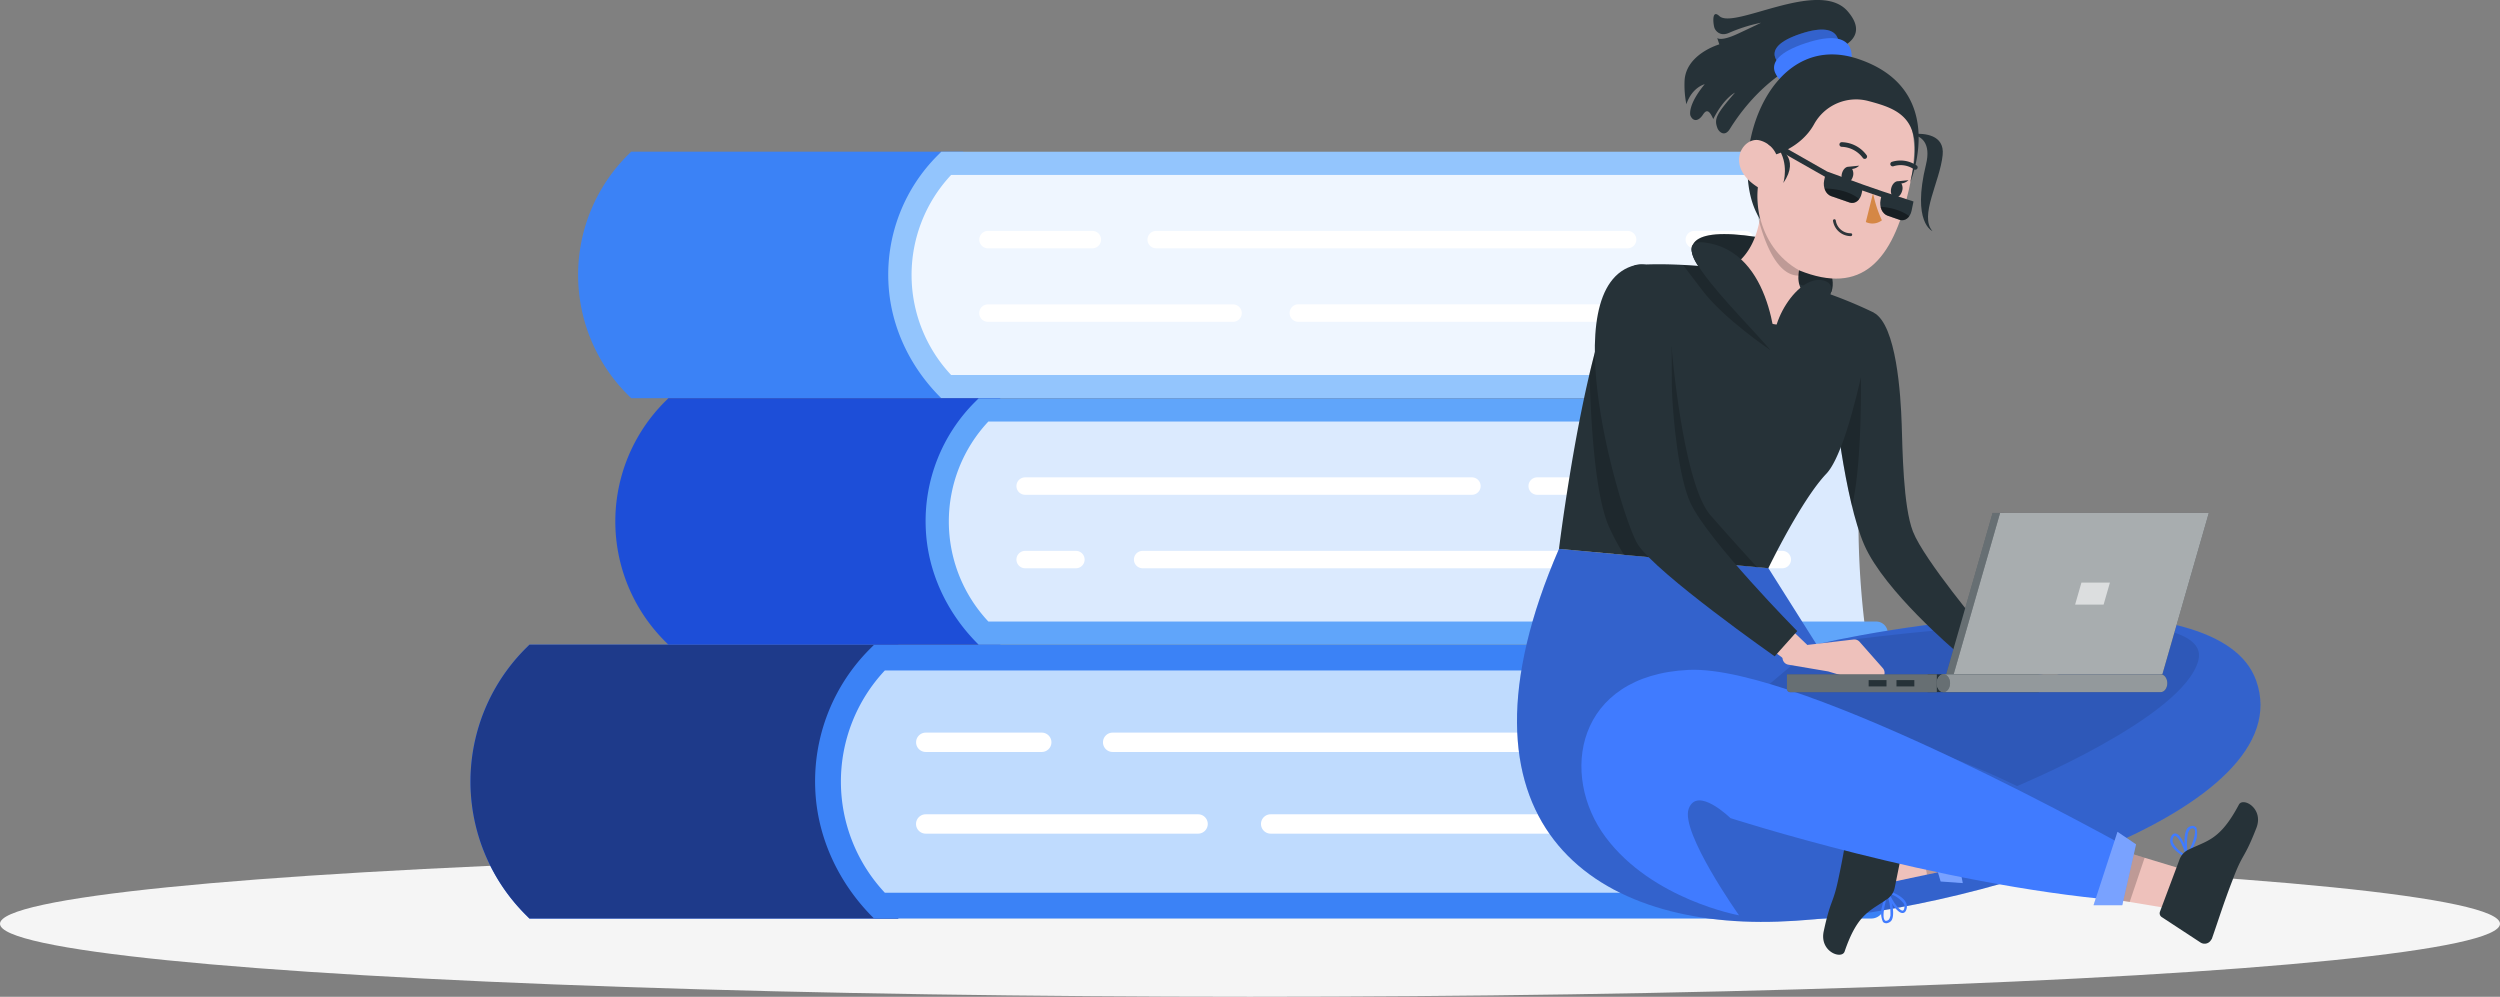 <svg xmlns="http://www.w3.org/2000/svg" viewBox="0 0 1077.8 429.74"><rect x="0" y="0" width="1077.8" height="429.74" fill="#808080" stroke="none"/><defs><style>.cls-1{fill:#f5f5f5;}.cls-2{fill:#bfdbfe;}.cls-3{fill:#407bff;}.cls-4{fill:#1e3a8a;}.cls-5{fill:#3b82f6;}.cls-16,.cls-21,.cls-22,.cls-6{fill:#fff;}.cls-7{fill:#eff6ff;}.cls-8{fill:#93c5fd;}.cls-9{fill:#dbeafe;}.cls-10{fill:#1d4ed8;}.cls-11{fill:#60a5fa;}.cls-12{fill:#263238;}.cls-13,.cls-14{opacity:0.2;}.cls-14,.cls-17{isolation:isolate;}.cls-15{fill:#eec1bb;}.cls-16{opacity:0.3;}.cls-17{opacity:0.1;}.cls-18{fill:#d58745;}.cls-19{fill:#2e353a;}.cls-20{opacity:0.4;}.cls-21{opacity:0.6;}.cls-22{opacity:0.5;}</style></defs><g id="Shadow"><ellipse id="_Path_" data-name="&lt;Path&gt;" class="cls-1" cx="538.9" cy="398.26" rx="538.9" ry="31.47"/></g><g id="Books"><path class="cls-2" d="M832.31,307.62H325.84V413.24H832.49A414,414,0,0,1,832.31,307.62Z" transform="translate(-30.76 -22.81)"/><path class="cls-3" d="M418.13,418.8H259l-1.63-1.63a81.17,81.17,0,0,1,0-114.8l1.63-1.63H418.13l-9.49,9.49a70.06,70.06,0,0,0,0,99.08Z" transform="translate(-30.76 -22.81)"/><path class="cls-4" d="M418.13,418.8H259l-1.63-1.63a81.17,81.17,0,0,1,0-114.8l1.63-1.63H418.13l-9.49,9.49a70.06,70.06,0,0,0,0,99.08Z" transform="translate(-30.76 -22.81)"/><path class="cls-5" d="M837.52,418.8H407.58l-.46-.46c-14.85-14.86-24.17-34.66-24.9-55.66A80.68,80.68,0,0,1,406,302.37l1.63-1.63H837.52a5.56,5.56,0,0,1,5.56,5.56h0a5.56,5.56,0,0,1-5.56,5.56H412.23a70.07,70.07,0,0,0,0,95.82H837.52a5.56,5.56,0,0,1,5.56,5.56h0A5.56,5.56,0,0,1,837.52,418.8Z" transform="translate(-30.76 -22.81)"/><path class="cls-6" d="M792.57,347H768.25a4.17,4.17,0,0,1-4.17-4.17h0a4.17,4.17,0,0,1,4.17-4.17h24.32a4.17,4.17,0,0,1,4.16,4.17h0A4.17,4.17,0,0,1,792.57,347Z" transform="translate(-30.76 -22.81)"/><path class="cls-6" d="M736.28,347H510.45a4.17,4.17,0,0,1-4.17-4.17h0a4.17,4.17,0,0,1,4.17-4.17H736.28a4.17,4.17,0,0,1,4.17,4.17h0A4.17,4.17,0,0,1,736.28,347Z" transform="translate(-30.76 -22.81)"/><path class="cls-6" d="M479.88,347h-50a4.17,4.17,0,0,1-4.17-4.17h0a4.17,4.17,0,0,1,4.17-4.17h50a4.17,4.17,0,0,1,4.17,4.17h0A4.17,4.17,0,0,1,479.88,347Z" transform="translate(-30.76 -22.81)"/><path class="cls-6" d="M792.57,382.21h-214a4.17,4.17,0,0,1-4.17-4.17h0a4.17,4.17,0,0,1,4.17-4.17h214a4.16,4.16,0,0,1,4.16,4.17h0A4.17,4.17,0,0,1,792.57,382.21Z" transform="translate(-30.76 -22.81)"/><path class="cls-6" d="M547.28,382.21H429.85a4.17,4.17,0,0,1-4.17-4.17h0a4.17,4.17,0,0,1,4.17-4.17H547.28a4.17,4.17,0,0,1,4.17,4.17h0A4.17,4.17,0,0,1,547.28,382.21Z" transform="translate(-30.76 -22.81)"/><path class="cls-7" d="M818.89,94.43H363.06v95H819A372.85,372.85,0,0,1,818.89,94.43Z" transform="translate(-30.76 -22.81)"/><path class="cls-5" d="M446.12,194.48H302.86L301.39,193a73.07,73.07,0,0,1,0-103.33l1.47-1.46H446.12l-8.54,8.54a63,63,0,0,0,0,89.17Z" transform="translate(-30.76 -22.81)"/><path class="cls-8" d="M823.57,194.48h-387l-.41-.41c-13.37-13.38-21.75-31.19-22.41-50.1a72.65,72.65,0,0,1,21.36-54.28l1.46-1.46h387a5,5,0,0,1,5,5h0a5,5,0,0,1-5,5H440.81a63.06,63.06,0,0,0,0,86.25H823.57a5,5,0,0,1,5,5h0A5,5,0,0,1,823.57,194.48Z" transform="translate(-30.76 -22.81)"/><path class="cls-6" d="M783.11,129.86H761.23a3.75,3.75,0,0,1-3.76-3.75h0a3.75,3.75,0,0,1,3.76-3.75h21.88a3.75,3.75,0,0,1,3.75,3.75h0A3.75,3.75,0,0,1,783.11,129.86Z" transform="translate(-30.76 -22.81)"/><path class="cls-6" d="M732.46,129.86H529.21a3.75,3.75,0,0,1-3.75-3.75h0a3.75,3.75,0,0,1,3.75-3.75H732.46a3.75,3.75,0,0,1,3.75,3.75h0A3.75,3.75,0,0,1,732.46,129.86Z" transform="translate(-30.76 -22.81)"/><path class="cls-6" d="M501.7,129.86h-45a3.75,3.75,0,0,1-3.75-3.75h0a3.75,3.75,0,0,1,3.75-3.75h45a3.75,3.75,0,0,1,3.75,3.75h0A3.75,3.75,0,0,1,501.7,129.86Z" transform="translate(-30.76 -22.81)"/><path class="cls-6" d="M783.11,161.55H590.5a3.75,3.75,0,0,1-3.75-3.75h0A3.75,3.75,0,0,1,590.5,154H783.11a3.75,3.75,0,0,1,3.75,3.76h0A3.75,3.75,0,0,1,783.11,161.55Z" transform="translate(-30.76 -22.81)"/><path class="cls-6" d="M562.36,161.55H456.67a3.75,3.75,0,0,1-3.75-3.75h0a3.75,3.75,0,0,1,3.75-3.76H562.36a3.75,3.75,0,0,1,3.75,3.76h0A3.75,3.75,0,0,1,562.36,161.55Z" transform="translate(-30.76 -22.81)"/><path class="cls-9" d="M834.94,200.68H379.11v95.06h456A372.93,372.93,0,0,1,834.94,200.68Z" transform="translate(-30.76 -22.81)"/><path class="cls-10" d="M462.18,300.74H318.91l-1.47-1.47a73.05,73.05,0,0,1,0-103.32l1.47-1.47H462.18L453.63,203a63.08,63.08,0,0,0,0,89.18Z" transform="translate(-30.76 -22.81)"/><path class="cls-11" d="M839.62,300.74H452.67l-.41-.41c-13.36-13.38-21.75-31.2-22.4-50.1A72.57,72.57,0,0,1,451.21,196l1.46-1.47h387a5,5,0,0,1,5,5h0a5,5,0,0,1-5,5H456.87a63.05,63.05,0,0,0,0,86.24H839.62a5,5,0,0,1,5,5h0A5,5,0,0,1,839.62,300.74Z" transform="translate(-30.76 -22.81)"/><path class="cls-6" d="M472.72,260.3h21.89a3.75,3.75,0,0,1,3.75,3.75h0a3.75,3.75,0,0,1-3.75,3.75H472.72a3.75,3.75,0,0,1-3.75-3.75h0A3.75,3.75,0,0,1,472.72,260.3Z" transform="translate(-30.76 -22.81)"/><path class="cls-6" d="M523.38,260.3H726.62a3.75,3.75,0,0,1,3.75,3.75h0a3.75,3.75,0,0,1-3.75,3.75H523.38a3.75,3.75,0,0,1-3.76-3.75h0A3.75,3.75,0,0,1,523.38,260.3Z" transform="translate(-30.76 -22.81)"/><path class="cls-6" d="M754.14,260.3h45a3.75,3.75,0,0,1,3.76,3.75h0a3.75,3.75,0,0,1-3.76,3.75h-45a3.75,3.75,0,0,1-3.76-3.75h0A3.75,3.75,0,0,1,754.14,260.3Z" transform="translate(-30.76 -22.81)"/><path class="cls-6" d="M472.72,228.61H665.33a3.76,3.76,0,0,1,3.76,3.76h0a3.75,3.75,0,0,1-3.76,3.75H472.72a3.75,3.75,0,0,1-3.75-3.75h0A3.75,3.75,0,0,1,472.72,228.61Z" transform="translate(-30.76 -22.81)"/><path class="cls-6" d="M693.48,228.61H799.16a3.76,3.76,0,0,1,3.76,3.76h0a3.75,3.75,0,0,1-3.76,3.75H693.48a3.75,3.75,0,0,1-3.76-3.75h0A3.76,3.76,0,0,1,693.48,228.61Z" transform="translate(-30.76 -22.81)"/></g><g id="Character"><path class="cls-12" d="M757,57.93c.34-11.77,15-16,15-16s-.4-1.14-.9-2.75c0,0,1.36,1.67,8.83-1.8S790,32.61,790,32.61A68.4,68.4,0,0,0,776.12,37c-3.43,1.52-5.51-.49-6.16-2-.57-1.29-1.48-8.56,2.06-5.26,6.31,5.91,42.93-16.33,55.29-2.08,12.07,13.91-9.84,18-9.84,18C795.58,51.78,782.38,69,776.55,78.38c-2.38,3.83-4.89,1-5.36-.31-1.51-4-.59-5.94,7.56-15.32,0,0-4.76,2.26-9.36,11.39-1.27-2.79-2.55-4.83-4.38-2-2.09,3.2-4.36,3.08-5.46.53-.24-.53-1-4.91,6.15-13.56,0,0-5.45,1.28-7.91,8.65A42.21,42.21,0,0,1,757,57.93Z" transform="translate(-30.76 -22.81)"/><path class="cls-3" d="M823.33,43.89s3.16-13-16.3-6.52-7.71,14.18-7.71,14.18Z" transform="translate(-30.76 -22.81)"/><path class="cls-13" d="M823.33,43.89s3.16-13-16.3-6.52-7.71,14.18-7.71,14.18Z" transform="translate(-30.76 -22.81)"/><path class="cls-3" d="M828.84,49.31s3.82-15.69-19.69-7.88-9.32,17.14-9.32,17.14Z" transform="translate(-30.76 -22.81)"/><path class="cls-12" d="M820.32,148.61S827.07,132.28,794,126s-39.45,1.22-29.75,13.33l13.39,9.25,27.2,9,11.64-5Z" transform="translate(-30.76 -22.81)"/><path class="cls-13" d="M820.32,148.61S827.07,132.28,794,126s-39.45,1.22-29.75,13.33l13.39,9.25,27.2,9,11.64-5Z" transform="translate(-30.76 -22.81)"/><path class="cls-3" d="M702.87,259.44C651.9,377,716.6,422.9,797.23,420.15s226.36-47.64,206.18-104C987.2,270.86,855.1,291,813.88,300.6l-20.76-32.88Z" transform="translate(-30.76 -22.81)"/><path class="cls-14" d="M702.87,259.44C651.9,377,716.6,422.9,797.23,420.15s226.36-47.64,206.18-104C987.2,270.86,855.1,291,813.88,300.6l-20.76-32.88Z" transform="translate(-30.76 -22.81)"/><polygon class="cls-15" points="868.45 369.02 830.76 377.05 815.34 380.33 811.25 362.9 827.17 357.23 860.36 345.42 868.45 369.02"/><polygon class="cls-14" points="868.45 369.02 830.76 377.05 827.17 357.23 860.36 345.42 868.45 369.02"/><polygon class="cls-3" points="828.98 353.87 839.79 347.89 846.19 380.72 836.65 380.02 828.98 353.87"/><polygon class="cls-16" points="828.98 353.87 839.79 347.89 846.19 380.72 836.65 380.02 828.98 353.87"/><path class="cls-17" d="M813.91,300.6s173.21-25.15,164.59,7c-6.58,24.57-78.15,54.11-78.15,54.11-66.71-32.6-121.66-31.38-121.66-31.38Z" transform="translate(-30.76 -22.81)"/><path class="cls-12" d="M707.48,227.89c4.56-27.93,12.26-66.84,21.93-83.52a19.26,19.26,0,0,1,6.42-7.31s3.9-.33,10.62-.33h.5a223.91,223.91,0,0,1,69,11.62,192.28,192.28,0,0,1,22.63,9.22s-9.59,58.07-20.46,69.49-25,40.72-25,40.72l-90.25-8.34S704.51,246,707.48,227.89Z" transform="translate(-30.76 -22.81)"/><path class="cls-15" d="M808.79,130.92a84.77,84.77,0,0,1,5.37-10.53l-24.07-15.18a49,49,0,0,1,0,6.64c-.53,8.34-3.45,22.68-16.32,27.8,0,0,5.59,21.32,23.29,23.12a11.88,11.88,0,0,0,2.86-.08,11.43,11.43,0,0,0,9.51-13.06s-3.19-1.42-3.36-7A30.13,30.13,0,0,1,808.79,130.92Z" transform="translate(-30.76 -22.81)"/><path class="cls-14" d="M787.09,106a45.55,45.55,0,0,1,.66,6.59l.14.16s5.37,29.91,18.9,28.85a30.11,30.11,0,0,1,1.5-12,90.15,90.15,0,0,1,4.28-11.12Z" transform="translate(-30.76 -22.81)"/><path class="cls-15" d="M806.43,139.37c27,10.92,40.25-4.06,47.25-34.63,5.62-24.52,1.92-39.27-21.37-46.36C793.65,46.59,769.49,118.61,806.43,139.37Z" transform="translate(-30.76 -22.81)"/><path class="cls-18" d="M835.16,118.53a6.62,6.62,0,0,0,6.92-.75,51.91,51.91,0,0,1-3.81-11.73Z" transform="translate(-30.76 -22.81)"/><path class="cls-12" d="M824.89,97.48c.48-1.69,1.63-2.78,2.77-2.78l0,0,4.64-.47a5.2,5.2,0,0,1-3.06,1.43,4.1,4.1,0,0,1,.34,3.24c-.56,1.91-2,3.19-3.31,2.78S824.33,99.43,824.89,97.48Z" transform="translate(-30.76 -22.81)"/><path class="cls-12" d="M846.15,103.79c.47-1.71,1.71-2.9,2.88-2.85l4.51-.45a5.31,5.31,0,0,1-3.06,1.42,4,4,0,0,1,.31,3.24c-.53,1.92-2,3.2-3.28,2.78S845.62,105.71,846.15,103.79Z" transform="translate(-30.76 -22.81)"/><path class="cls-12" d="M823.78,85.17h0a1,1,0,0,1,.93-1.06,13.62,13.62,0,0,1,10.79,5.61,1,1,0,0,1-.24,1.41,1,1,0,0,1-1.4-.24,11.77,11.77,0,0,0-9-4.78,1,1,0,0,1-.56-.13A1,1,0,0,1,823.78,85.17Z" transform="translate(-30.76 -22.81)"/><path class="cls-12" d="M856,95.86a10.13,10.13,0,0,0-8.88-1.39h0a1.06,1.06,0,0,1-1.33-.55h0a1,1,0,0,1,.53-1.31A12.3,12.3,0,0,1,857,94.13l.06,0a1,1,0,0,1,.29,1.35.92.92,0,0,1-.52.43A1,1,0,0,1,856,95.86Z" transform="translate(-30.76 -22.81)"/><path class="cls-12" d="M789.62,117.41C774.27,93.65,792,35,831.7,48.18s22.54,53.33,22.54,53.33c6.93-27.45-4.52-31.58-17.91-35.13a20.67,20.67,0,0,0-23.44,9.9c-5.87,10.74-18,13.56-18,13.56C784.53,99.76,789.73,117.41,789.62,117.41Z" transform="translate(-30.76 -22.81)"/><path class="cls-19" d="M828.78,124.61A7.77,7.77,0,0,1,821,118a.63.63,0,0,1,.54-.67.61.61,0,0,1,.66.52,6.44,6.44,0,0,0,6.57,5.52.62.62,0,0,1,0,1.22Z" transform="translate(-30.76 -22.81)"/><path class="cls-15" d="M826.69,197.29s7.92,53.06,13.23,63.26S878.58,305,878.58,305l8.9-4.61s-31.35-39.19-33.58-46.53-9.06-68.9-9.06-68.9Z" transform="translate(-30.76 -22.81)"/><path class="cls-12" d="M821.31,192.91l4.08-23.11,13.17-12.2c9.85,5.22,11.65,35.7,12.06,48.09.36,10.76.62,35.45,4.85,46.28,4.78,12.22,30.46,42.74,30.46,42.74l-12.16,8.68s-30.5-25.71-39.22-45.51S821.31,192.91,821.31,192.91Z" transform="translate(-30.76 -22.81)"/><path class="cls-3" d="M844.14,407.09a.58.58,0,0,1,.56-.22.57.57,0,0,1,.49.36c.06.25,2.92,8.75,1.18,12.16a2.85,2.85,0,0,1-1.59,1.28,2,2,0,0,1-2.23-.41,9.39,9.39,0,0,1-.37-6.68A40.06,40.06,0,0,1,844.14,407.09Zm1.61,10.73a24.33,24.33,0,0,0-1.26-8.92c-1.32,3.92-2.37,9.34-1.18,10.63.14.19.44.41,1.13.13a1.5,1.5,0,0,0,.93-.86,4.71,4.71,0,0,0,.32-1Z" transform="translate(-30.76 -22.81)"/><path class="cls-3" d="M844.24,407a.55.55,0,0,1,.51-.2c.25.08,6,1.84,7.64,5a3.8,3.8,0,0,1,.29,3c-.41,1.37-1.21,1.69-1.83,1.62-2.41-.09-6-6.15-6.66-9l-.07-.19A.57.57,0,0,1,844.24,407Zm7.53,7.2a2.71,2.71,0,0,0-.29-1.89,12.23,12.23,0,0,0-6.05-4.18c1,2.87,4,7.11,5.51,7.26.16,0,.53,0,.79-.9l0-.29Z" transform="translate(-30.76 -22.81)"/><path class="cls-12" d="M844.72,410.17c-7.57,5.44-13,6.12-18.71,22.86-1.26,3.59-10.94.06-9-8.76,3.15-14.59,4-11.13,6.53-23.58,2.25-10.5,3.3-18.11,4.86-26.63l.31-.68v0a3.21,3.21,0,0,1,4.23-1.67l18.31,8.17a1.94,1.94,0,0,1,1.1,2.15l-4.74,23.5A7.76,7.76,0,0,1,844.72,410.17Z" transform="translate(-30.76 -22.81)"/><polygon class="cls-15" points="887.74 358.57 924.59 369.8 939.71 374.38 934.82 391.62 918.15 388.86 883.4 383.17 887.74 358.57"/><polygon class="cls-14" points="887.74 358.57 924.59 369.8 918.15 388.86 883.4 383.17 887.74 358.57"/><path class="cls-3" d="M943.87,411c-78-6.72-167.09-35.49-167.09-35.49s-14.35-14.06-18-4,21.71,45.91,21.71,45.91-37.24-6.67-57.42-33.55-13-70,35.77-72.26S949.38,389,949.38,389Z" transform="translate(-30.76 -22.81)"/><polygon class="cls-3" points="914.95 390.25 902.58 390.25 912.89 358.62 920.9 364.01 914.95 390.25"/><polygon class="cls-16" points="914.95 390.25 902.58 390.25 912.89 358.62 920.9 364.01 914.95 390.25"/><path class="cls-3" d="M974,392.42a.56.56,0,0,1-.58.13.55.55,0,0,1-.42-.43c0-.26-1.5-9.11.76-12.19a2.82,2.82,0,0,1,1.77-1,2,2,0,0,1,2.14.76,9.4,9.4,0,0,1-.7,6.65A38.2,38.2,0,0,1,974,392.42Zm.12-10.84a24.32,24.32,0,0,0-.17,9c1.92-3.66,3.82-8.84,2.85-10.3-.1-.21-.37-.48-1.1-.32a1.48,1.48,0,0,0-1,.71,3.9,3.9,0,0,0-.48.9Z" transform="translate(-30.76 -22.81)"/><path class="cls-3" d="M973.86,392.54a.53.53,0,0,1-.53.11c-.23-.12-5.58-2.75-6.75-6.17a3.86,3.86,0,0,1,.19-3c.63-1.28,1.47-1.47,2.06-1.31,2.37.47,5,7,5.15,9.94l0,.19A.5.5,0,0,1,973.86,392.54Zm-6.28-8.31a2.65,2.65,0,0,0,0,1.92,12.15,12.15,0,0,0,5.3,5.08c-.55-3-2.85-7.66-4.29-8-.15,0-.52-.09-.92.76l-.08.28Z" transform="translate(-30.76 -22.81)"/><path class="cls-12" d="M973.91,389.29c8.33-4.17,13.81-4,22.09-19.6,1.82-3.34,10.81,1.68,7.53,10.08-5.43,13.91-5.72,10.35-10.19,22.25-3.89,10-6.14,17.35-9,25.52l-.42.62,0,0a3.21,3.21,0,0,1-4.44,1l-16.78-11a1.94,1.94,0,0,1-.74-2.3l8.41-22.44A7.76,7.76,0,0,1,973.91,389.29Z" transform="translate(-30.76 -22.81)"/><path class="cls-13" d="M730.9,262a101.51,101.51,0,0,1-6.29-11.68c-6.05-13-8-44.42-8.57-66.33a252.74,252.74,0,0,1,7.61-26.61l15.78-7.12,7.41,12.53,4.59,9.76s4.8,58.73,16.78,72.42c7.76,8.86,15.51,17.39,20,22.33Z" transform="translate(-30.76 -22.81)"/><path class="cls-15" d="M811.88,302.72s-52.5-49.2-57.51-62.51-8-72.71-8-72.71L722.52,179s14.2,72.15,18.62,79.24c6,9.61,60.29,49.83,60.29,49.83Z" transform="translate(-30.76 -22.81)"/><path class="cls-12" d="M735.81,137.09c18.56-4.56,15.19,40.21,15.78,54.62.47,11.27,2.75,36.76,8,48,7.64,16.34,46,55.18,46,55.18l-9.73,10.88s-50.74-35.59-59-48.23C730.3,247.46,699.26,146.07,735.81,137.09Z" transform="translate(-30.76 -22.81)"/><path class="cls-13" d="M833.08,185.37c.09,11.6-.11,39.78-3.86,55.72-2-8.24-3.65-17.28-4.9-25.29C827.66,207.26,830.68,195.85,833.08,185.37Z" transform="translate(-30.76 -22.81)"/><path class="cls-12" d="M797.22,86.44s10,4.09,2.37,15.26C799.59,101.7,802.19,93.35,797.22,86.44Z" transform="translate(-30.76 -22.81)"/><path class="cls-12" d="M796.61,176.23s32.73-27.47,21.28-32.17S791,164.41,796.61,176.23Z" transform="translate(-30.76 -22.81)"/><path class="cls-13" d="M764.68,148c-3.69-4.86-6.39-8.41-8.33-10.95q7.93.42,15.81,1.39l9.89,11.87,7.88,12.53,4,4.68v6.17S774.18,160.48,764.68,148Z" transform="translate(-30.76 -22.81)"/><path class="cls-12" d="M796.65,177.91s.14-44.27-28.71-50.19S797.7,174,796.65,177.91Z" transform="translate(-30.76 -22.81)"/><path class="cls-12" d="M856,81v-.48c4.18-.24,13.18.25,12.28,9.11-1.15,11.49-10.19,26.31-4.4,32.8,0,0-8.94-3.55-2.78-28.72C863.4,84.3,858.85,81.73,856,81Z" transform="translate(-30.76 -22.81)"/><path class="cls-15" d="M790.51,104.63c-16.88-9-8.9-22.79-1.45-21.38h0a10.63,10.63,0,0,1,8.13,12.67C795.15,103.85,792.92,105.93,790.51,104.63Z" transform="translate(-30.76 -22.81)"/><path class="cls-12" d="M817.53,99,793.21,85.18l.78-2.35,24.5,13.94,15.64,5.69,8.15,2.82,13.43,4.39-.83,4c-.6,2.94-2.92,4.69-5.17,3.91l-5.2-1.8c-2.26-.79-3.6-3.81-3-6.75l.26-1.29-8.15-2.82-.26,1.29c-.6,2.94-2.92,4.69-5.18,3.91l-8-2.77c-2.26-.78-3.61-3.8-3-6.74Z" transform="translate(-30.76 -22.81)"/><g class="cls-20"><path d="M832.32,108.6a3.64,3.64,0,0,1-4.14,1.54l-8-2.77a4.82,4.82,0,0,1-2.83-3.28C823.61,104.13,829.06,105.91,832.32,108.6Z" transform="translate(-30.76 -22.81)"/><path d="M853.88,116a3.64,3.64,0,0,1-4.17,1.59l-5.2-1.8a5,5,0,0,1-3-3.86C846.59,112.31,851,113.83,853.88,116Z" transform="translate(-30.76 -22.81)"/></g><path class="cls-15" d="M888.25,297.91l19.49-2.29a3,3,0,0,1,2.63,1l10,11.34a3.05,3.05,0,0,1-.74,4.65l-2.92,1.7a3.06,3.06,0,0,1-2.4.29l-17.27-5.16-.36-.08-17-2.88a3.05,3.05,0,0,1-2.36-4h0a3,3,0,0,1,2-1.87l8.33-2.55A3.12,3.12,0,0,1,888.25,297.91Z" transform="translate(-30.76 -22.81)"/><path class="cls-15" d="M810.36,300.8l19.48-2.29a3,3,0,0,1,2.63,1l10,11.34a3.05,3.05,0,0,1-.74,4.65l-2.92,1.7a3.06,3.06,0,0,1-2.4.29l-17.27-5.15a1.9,1.9,0,0,0-.36-.09l-17-2.88a3,3,0,0,1-2.35-4h0a3,3,0,0,1,2-1.88l8.33-2.54A3.25,3.25,0,0,1,810.36,300.8Z" transform="translate(-30.76 -22.81)"/><rect class="cls-12" x="861.78" y="313.51" width="47.95" height="7.7" transform="translate(1740.76 611.91) rotate(180)"/><path class="cls-12" d="M801.15,313.51H864.4a1.36,1.36,0,0,1,1.36,1.36v6.34a0,0,0,0,1,0,0H801.15a0,0,0,0,1,0,0v-7.7A0,0,0,0,1,801.15,313.51Z" transform="translate(1636.15 611.92) rotate(180)"/><path class="cls-16" d="M801.15,313.51H864.4a1.36,1.36,0,0,1,1.36,1.36v6.34a0,0,0,0,1,0,0H801.15a0,0,0,0,1,0,0v-7.7A0,0,0,0,1,801.15,313.51Z" transform="translate(1636.15 611.92) rotate(180)"/><rect class="cls-12" x="848.37" y="315.99" width="7.7" height="2.73" transform="translate(1673.68 611.92) rotate(180)"/><rect class="cls-12" x="836.37" y="315.99" width="7.7" height="2.73" transform="translate(1649.68 611.92) rotate(180)"/><polygon class="cls-12" points="844.15 290.71 839.03 290.71 859.06 221.13 864.17 221.13 844.15 290.71"/><polygon class="cls-16" points="844.15 290.71 839.03 290.71 859.06 221.13 864.17 221.13 844.15 290.71"/><polygon class="cls-12" points="842.26 290.71 932.24 290.71 952.26 221.13 862.29 221.13 842.26 290.71"/><polygon class="cls-21" points="842.26 290.71 932.24 290.71 952.26 221.13 862.29 221.13 842.26 290.71"/><path class="cls-12" d="M868.62,313.51h93.66c1.57,0,2.85,1.72,2.85,3.85s-1.28,3.85-2.85,3.85H868.62c-1.58,0-2.86-1.72-2.86-3.85S867,313.51,868.62,313.51Z" transform="translate(-30.76 -22.81)"/><path class="cls-22" d="M868.62,313.51h93.66c1.57,0,2.85,1.72,2.85,3.85s-1.28,3.85-2.85,3.85H868.62c-1.58,0-2.86-1.72-2.86-3.85S867,313.51,868.62,313.51Z" transform="translate(-30.76 -22.81)"/><path class="cls-12" d="M865.76,317.36c0,2.13,1.28,3.85,2.86,3.85s2.85-1.72,2.85-3.85-1.28-3.85-2.85-3.85S865.76,315.23,865.76,317.36Z" transform="translate(-30.76 -22.81)"/><path class="cls-16" d="M865.76,317.36c0,2.13,1.28,3.85,2.86,3.85s2.85-1.72,2.85-3.85-1.28-3.85-2.85-3.85S865.76,315.23,865.76,317.36Z" transform="translate(-30.76 -22.81)"/><polygon class="cls-21" points="894.62 260.67 906.9 260.67 909.63 251.17 897.35 251.17 894.62 260.67"/></g></svg>